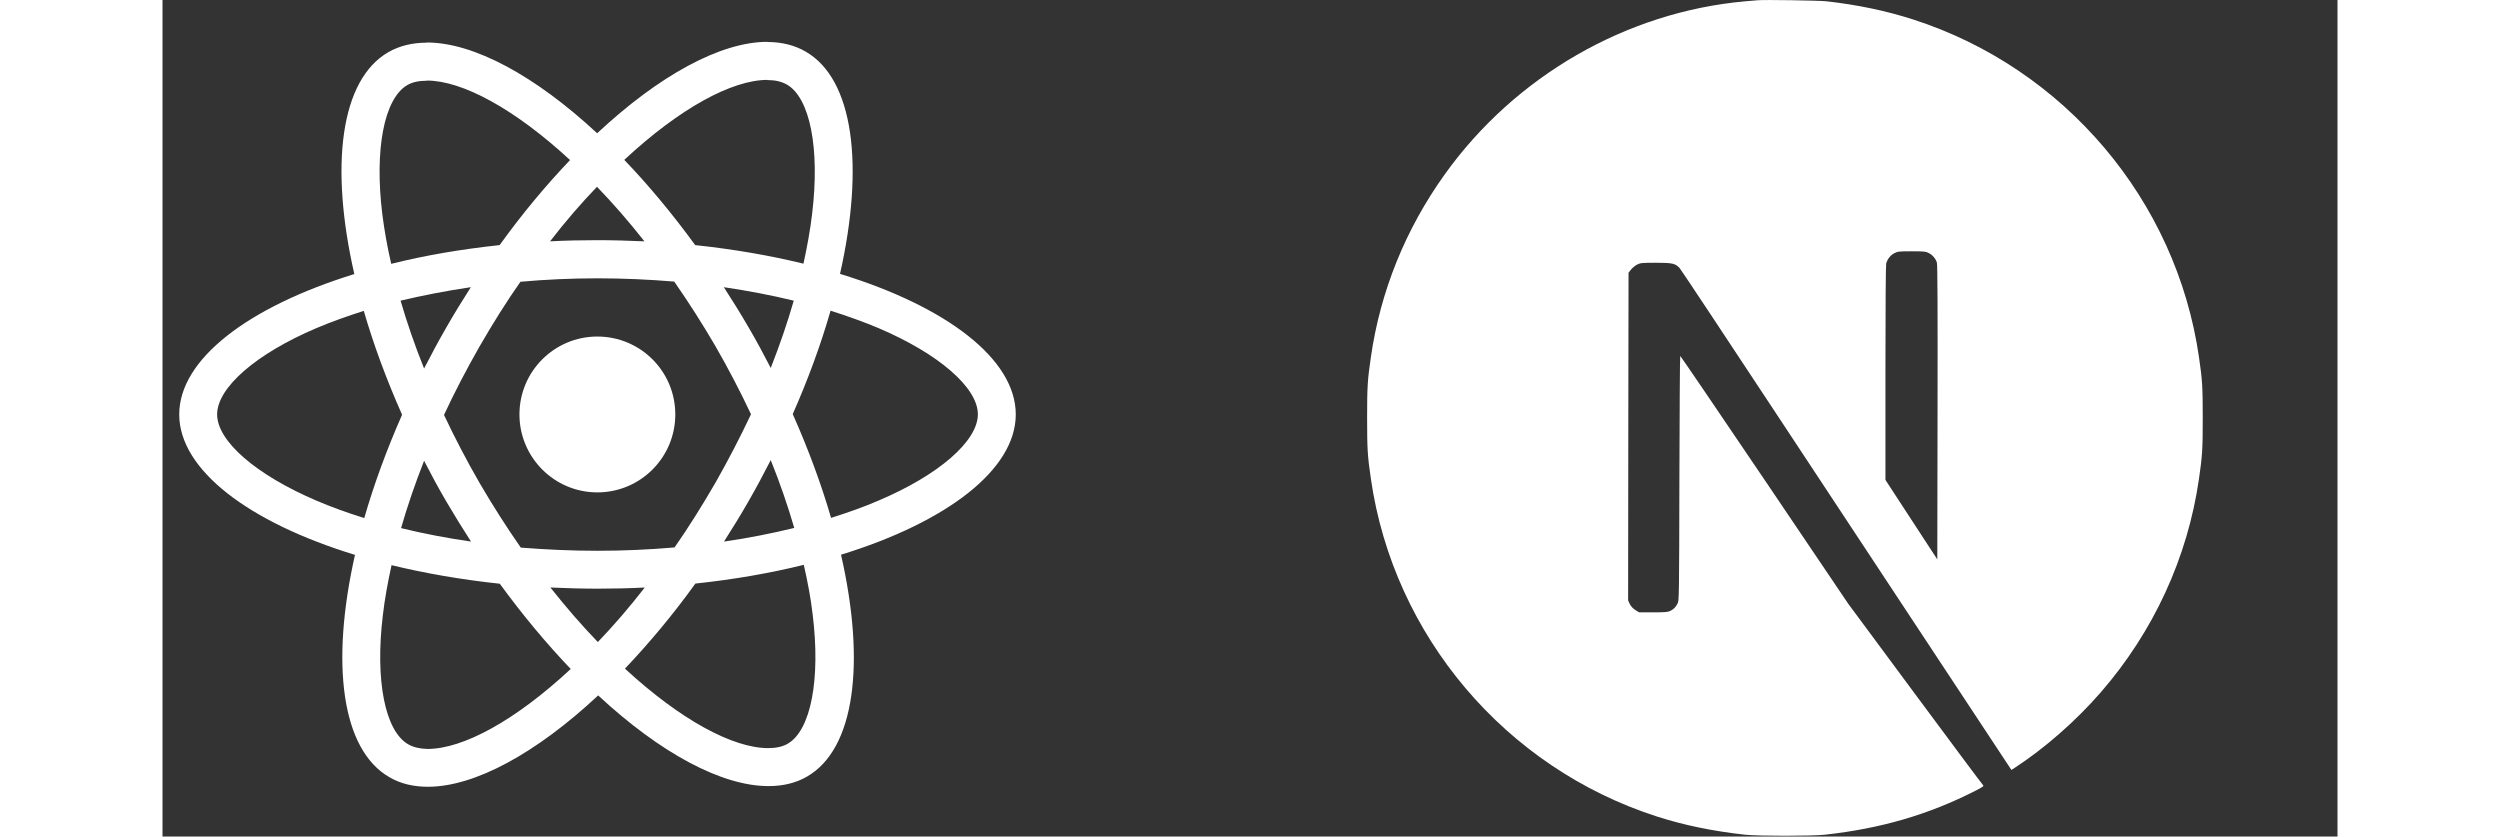 <svg viewBox="0 0 260 100" width="260" height="87" xmlns="http://www.w3.org/2000/svg" xmlns:svg="http://www.w3.org/2000/svg">
    <rect x="0" y="0" width="260" height="100" fill="#333333" stroke="none"/>
    <g class="layer">
        <title>Layer 1</title>
        <g fill="#fff" id="svg_1">
            <path d="m190.68,0.03c-0.22,0.02 -0.9,0.08 -1.52,0.13c-14.19,1.28 -27.48,8.94 -35.89,20.7c-4.69,6.55 -7.69,13.97 -8.82,21.83c-0.4,2.74 -0.45,3.55 -0.45,7.27c0,3.72 0.05,4.53 0.45,7.28c2.71,18.76 16.06,34.52 34.17,40.36c3.24,1.04 6.66,1.75 10.54,2.18c1.52,0.17 8.06,0.17 9.57,0c6.71,-0.74 12.39,-2.4 18,-5.26c0.86,-0.44 1.02,-0.56 0.91,-0.65c-0.08,-0.06 -3.74,-4.97 -8.14,-10.91l-7.99,-10.79l-10,-14.81c-5.51,-8.15 -10.04,-14.81 -10.08,-14.81c-0.04,-0.01 -0.08,6.57 -0.1,14.61c-0.03,14.07 -0.04,14.64 -0.21,14.97c-0.26,0.48 -0.45,0.67 -0.86,0.89c-0.32,0.15 -0.59,0.18 -2.06,0.18l-1.69,0l-0.45,-0.28c-0.3,-0.19 -0.51,-0.43 -0.66,-0.71l-0.2,-0.44l0.02,-19.58l0.03,-19.59l0.3,-0.38c0.16,-0.2 0.49,-0.47 0.72,-0.59c0.4,-0.2 0.56,-0.22 2.25,-0.22c1.99,0 2.32,0.08 2.84,0.64c0.15,0.16 5.56,8.32 12.05,18.16c6.48,9.83 15.35,23.26 19.7,29.85l7.91,11.98l0.4,-0.26c3.55,-2.31 7.3,-5.59 10.27,-9.01c6.31,-7.25 10.39,-16.1 11.75,-25.53c0.4,-2.75 0.45,-3.56 0.45,-7.28c0,-3.72 -0.05,-4.53 -0.45,-7.27c-2.71,-18.76 -16.06,-34.52 -34.16,-40.36c-3.2,-1.03 -6.59,-1.75 -10.4,-2.18c-0.94,-0.09 -7.39,-0.2 -8.21,-0.12l0.01,0zm20.44,30.21c0.47,0.23 0.85,0.68 0.99,1.15c0.08,0.25 0.1,5.68 0.08,17.92l-0.03,17.56l-3.1,-4.75l-3.1,-4.75l0,-12.76c0,-8.25 0.04,-12.89 0.09,-13.11c0.16,-0.55 0.5,-0.98 0.97,-1.23c0.4,-0.21 0.55,-0.23 2.08,-0.23c1.45,0 1.7,0.02 2.02,0.2z" id="svg_2"/>
            <path d="m102,49.54c0,-6.63 -8.3,-12.91 -21.01,-16.8c2.93,-12.96 1.63,-23.28 -4.12,-26.58c-1.33,-0.77 -2.88,-1.14 -4.57,-1.14l0,4.55c0.94,0 1.69,0.18 2.33,0.53c2.77,1.59 3.97,7.64 3.03,15.43c-0.22,1.91 -0.59,3.93 -1.04,5.99c-3.99,-0.98 -8.35,-1.73 -12.94,-2.22c-2.75,-3.77 -5.61,-7.2 -8.48,-10.19c6.64,-6.18 12.88,-9.56 17.12,-9.56l0,-4.55c-5.6,0 -12.94,4 -20.36,10.93c-7.42,-6.89 -14.76,-10.85 -20.36,-10.85l0,4.55c4.22,0 10.47,3.36 17.12,9.5c-2.85,2.99 -5.71,6.4 -8.42,10.17c-4.61,0.49 -8.97,1.24 -12.96,2.24c-0.47,-2.04 -0.82,-4.02 -1.06,-5.91c-0.96,-7.79 0.22,-13.84 2.97,-15.45c0.61,-0.37 1.41,-0.53 2.35,-0.53l0,-4.55c-1.72,0 -3.27,0.37 -4.61,1.14c-5.73,3.31 -7.01,13.6 -4.06,26.52c-12.67,3.92 -20.93,10.17 -20.93,16.78c0,6.62 8.3,12.9 21.01,16.79c-2.93,12.97 -1.63,23.28 4.12,26.58c1.33,0.78 2.88,1.14 4.59,1.14c5.6,0 12.94,-3.99 20.36,-10.92c7.42,6.89 14.76,10.84 20.36,10.84c1.72,0 3.27,-0.36 4.61,-1.14c5.73,-3.3 7.01,-13.59 4.06,-26.52c12.64,-3.89 20.89,-10.17 20.89,-16.77zm-26.54,-13.6c-0.75,2.63 -1.69,5.34 -2.75,8.05c-0.84,-1.63 -1.71,-3.26 -2.67,-4.89c-0.94,-1.63 -1.94,-3.22 -2.94,-4.77c2.9,0.43 5.69,0.96 8.36,1.61zm-9.33,21.71c-1.59,2.75 -3.22,5.36 -4.92,7.79c-3.03,0.26 -6.11,0.4 -9.21,0.4c-3.08,0 -6.16,-0.14 -9.17,-0.38c-1.69,-2.43 -3.35,-5.02 -4.94,-7.75c-1.54,-2.67 -2.95,-5.38 -4.24,-8.11c1.27,-2.73 2.7,-5.46 4.22,-8.13c1.59,-2.76 3.22,-5.37 4.92,-7.79c3.03,-0.27 6.11,-0.41 9.21,-0.41c3.08,0 6.16,0.14 9.17,0.39c1.69,2.42 3.35,5.01 4.94,7.74c1.54,2.67 2.95,5.39 4.24,8.12c-1.29,2.73 -2.7,5.46 -4.22,8.13zm6.58,-2.65c1.1,2.73 2.04,5.46 2.81,8.11c-2.67,0.65 -5.48,1.21 -8.4,1.63c1,-1.57 2,-3.18 2.94,-4.83c0.94,-1.63 1.81,-3.28 2.65,-4.91zm-20.67,21.75c-1.89,-1.96 -3.79,-4.14 -5.67,-6.52c1.84,0.08 3.71,0.14 5.61,0.14c1.92,0 3.81,-0.04 5.67,-0.14c-1.84,2.38 -3.73,4.56 -5.61,6.52zm-15.16,-12.01c-2.9,-0.42 -5.69,-0.95 -8.36,-1.61c0.75,-2.63 1.69,-5.34 2.75,-8.05c0.84,1.63 1.71,3.26 2.67,4.89s1.94,3.22 2.94,4.77zm15.06,-42.41c1.89,1.95 3.79,4.13 5.67,6.52c-1.84,-0.08 -3.71,-0.14 -5.61,-0.14c-1.92,0 -3.81,0.04 -5.67,0.14c1.84,-2.39 3.73,-4.57 5.61,-6.52zm-15.08,12c-1,1.57 -2,3.18 -2.94,4.83c-0.94,1.63 -1.81,3.26 -2.65,4.89c-1.1,-2.73 -2.04,-5.46 -2.81,-8.11c2.67,-0.63 5.48,-1.18 8.4,-1.61zm-18.45,25.52c-7.22,-3.08 -11.88,-7.11 -11.88,-10.31s4.66,-7.26 11.88,-10.32c1.75,-0.75 3.67,-1.42 5.65,-2.06c1.16,4 2.69,8.16 4.58,12.42c-1.87,4.24 -3.38,8.38 -4.52,12.35c-2.02,-0.63 -3.94,-1.32 -5.71,-2.08zm10.97,29.13c-2.78,-1.59 -3.98,-7.64 -3.04,-15.43c0.22,-1.92 0.59,-3.94 1.04,-5.99c3.99,0.97 8.35,1.73 12.94,2.22c2.75,3.77 5.61,7.19 8.48,10.19c-6.64,6.18 -12.88,9.56 -17.12,9.56c-0.92,-0.02 -1.69,-0.2 -2.3,-0.55zm48.34,-15.53c0.96,7.78 -0.22,13.84 -2.97,15.45c-0.61,0.36 -1.41,0.53 -2.35,0.53c-4.22,0 -10.47,-3.37 -17.12,-9.5c2.85,-3 5.71,-6.4 8.42,-10.17c4.61,-0.49 8.97,-1.25 12.96,-2.24c0.47,2.05 0.84,4.03 1.06,5.93zm7.85,-13.6c-1.75,0.76 -3.67,1.43 -5.65,2.06c-1.16,-4 -2.69,-8.15 -4.58,-12.41c1.87,-4.24 3.38,-8.38 4.52,-12.36c2.02,0.64 3.94,1.33 5.73,2.08c7.22,3.08 11.88,7.12 11.88,10.32c-0.02,3.2 -4.68,7.25 -11.9,10.31z" id="svg_3"/>
            <path d="m51.98,58.86c5.15,0 9.32,-4.17 9.32,-9.32s-4.17,-9.31 -9.32,-9.31c-5.14,0 -9.31,4.17 -9.31,9.31s4.17,9.32 9.31,9.32z" id="svg_4"/>
        </g>
    </g>
</svg>